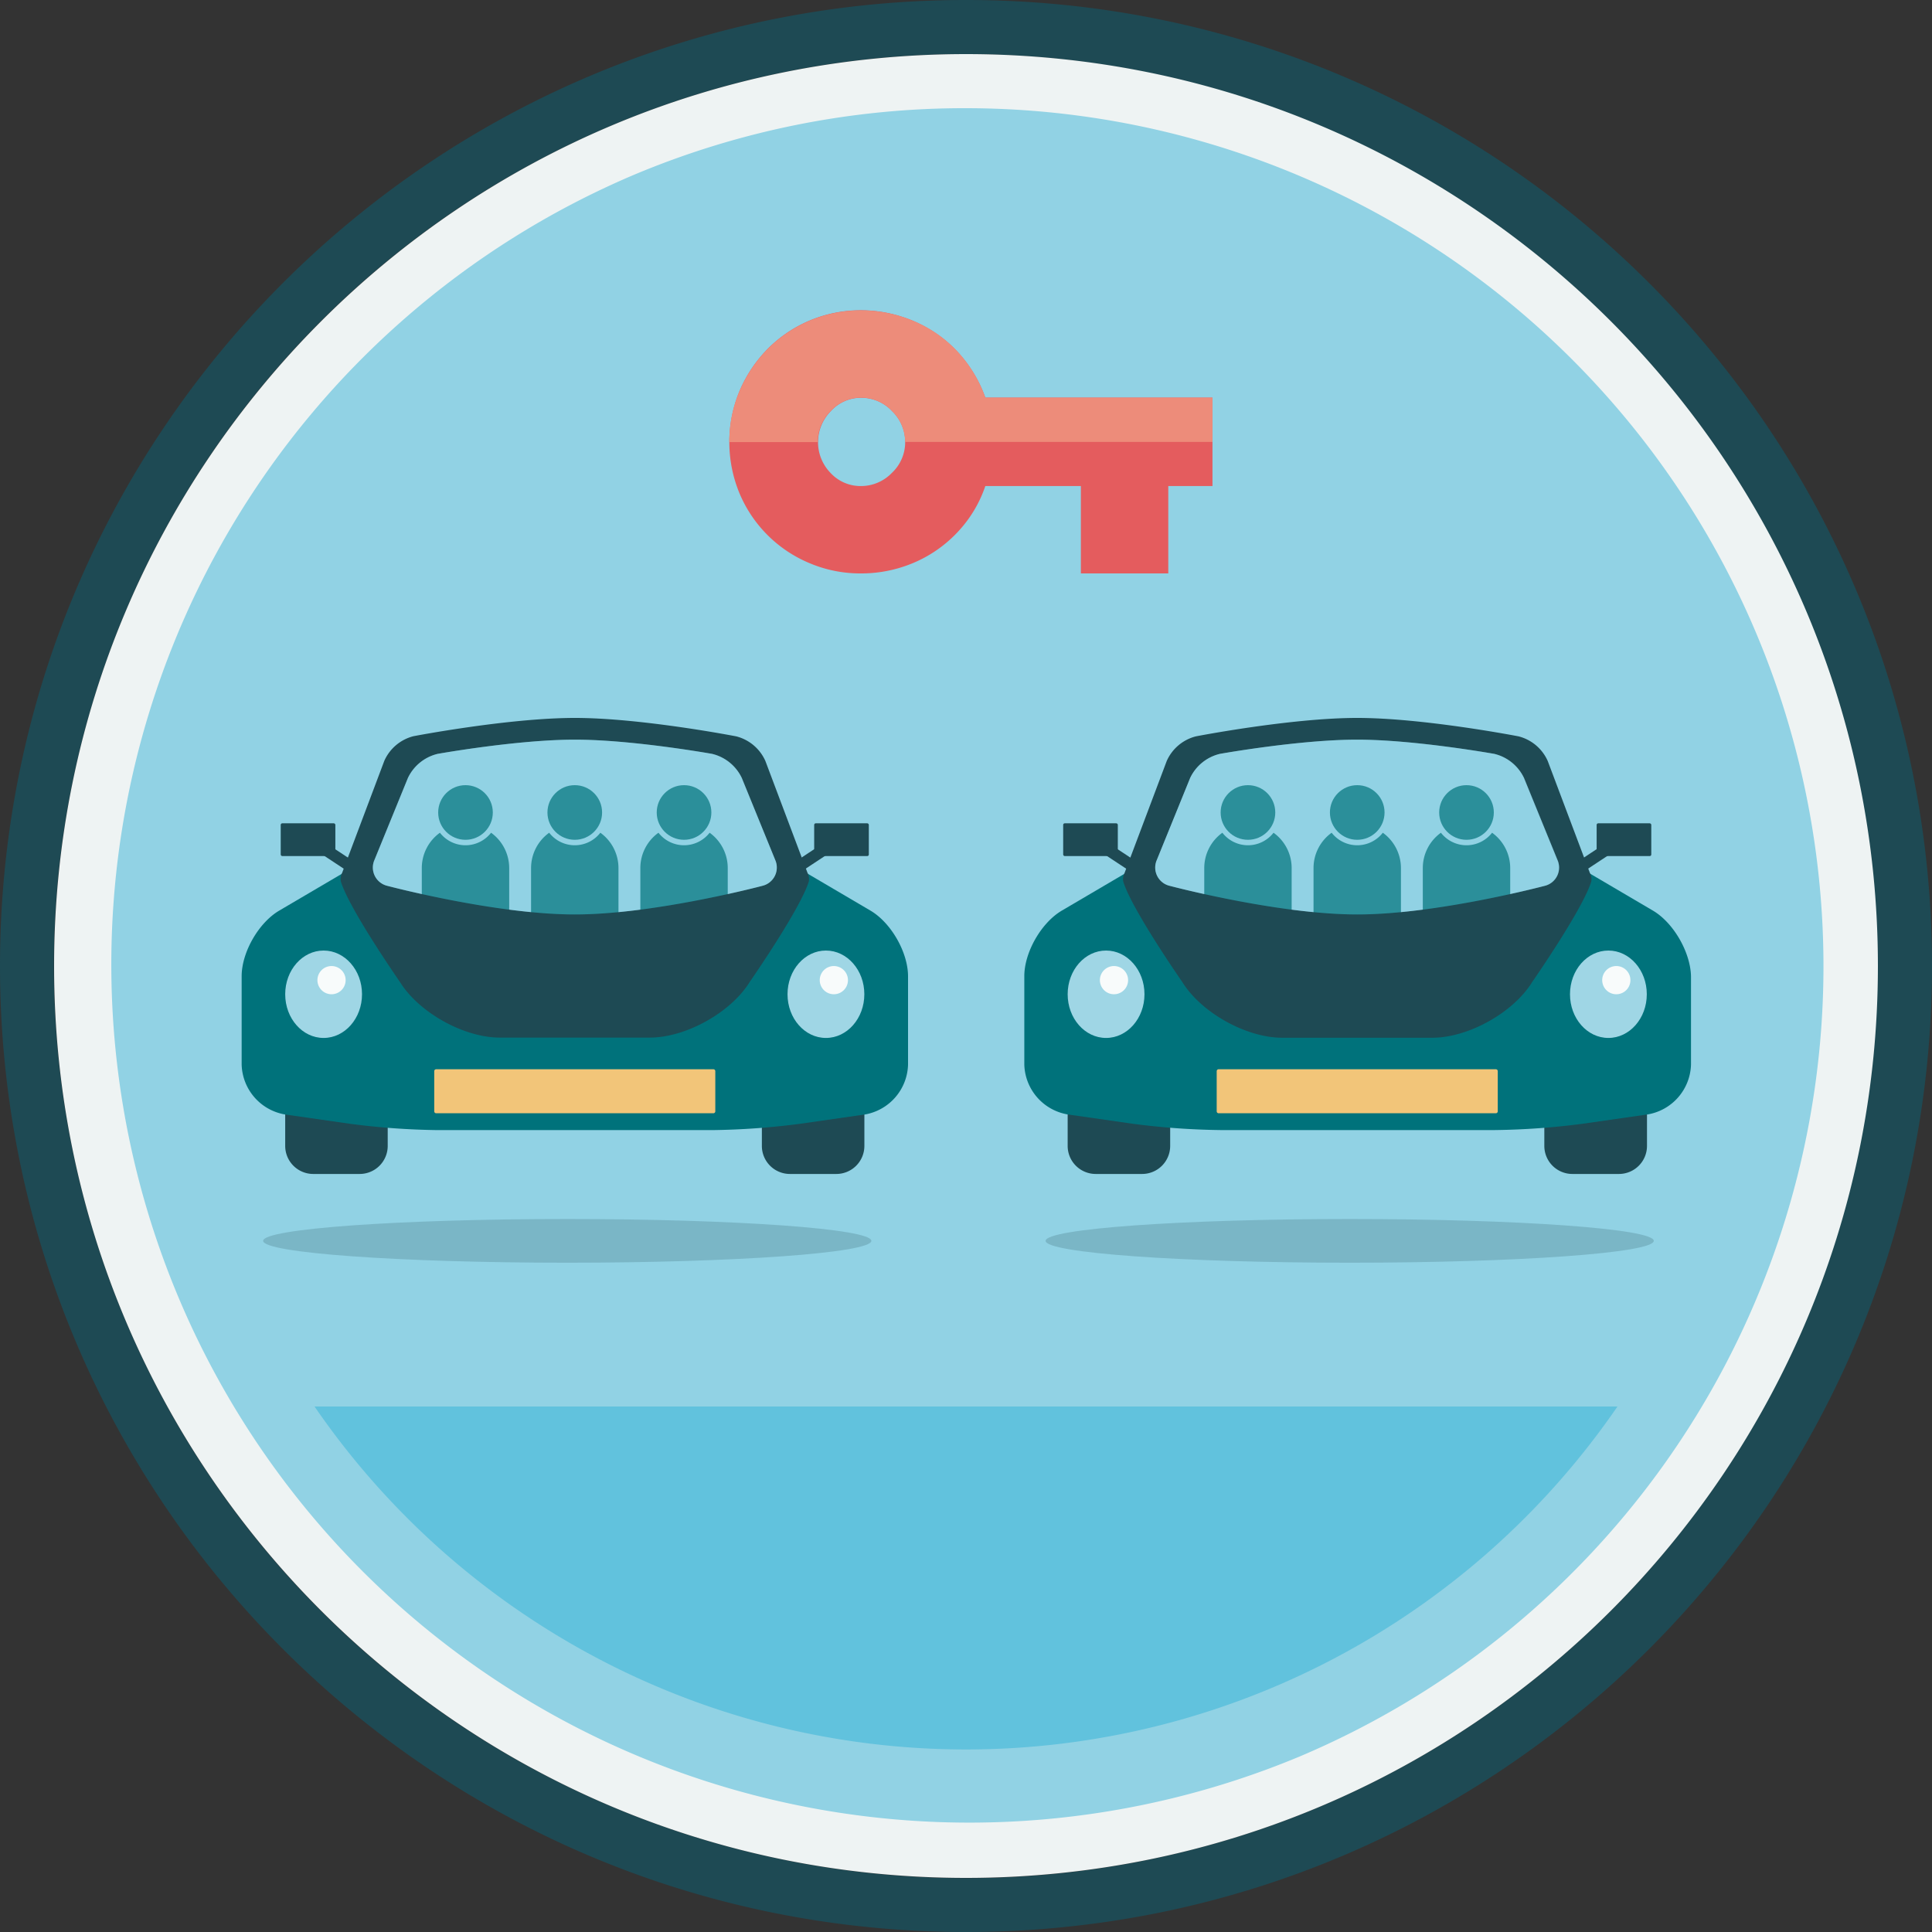 <svg id="Graphics" xmlns="http://www.w3.org/2000/svg" viewBox="0 0 500 500"><rect x="0" y="0" width="500" height="500" fill="#333333" stroke="none"/><defs><style>.cls-1,.cls-9{fill:#1e4a54;}.cls-2,.cls-8{fill:#91d2e4;}.cls-3{fill:#eef3f3;}.cls-4{fill:#00727b;}.cls-5{fill:#9fd6e5;}.cls-6{fill:#f8fbfb;}.cls-7{fill:#f2c579;}.cls-8{opacity:0.3;}.cls-9{opacity:0.2;}.cls-10{fill:#e45c5e;}.cls-11{opacity:0.4;}.cls-12{fill:#1aa9d2;}.cls-13{fill:#ed8c7a;}</style></defs><title>act_transport_10_join_carpool</title><path class="cls-1" d="M250,14a236.07,236.07,0,0,1,91.86,453.46A236.06,236.06,0,0,1,158.14,32.54,234.51,234.51,0,0,1,250,14m0-14C111.93,0,0,111.93,0,250S111.93,500,250,500,500,388.07,500,250,388.07,0,250,0h0Z"/><path class="cls-2" d="M250,479A229,229,0,0,1,88.08,88.08,229,229,0,1,1,411.92,411.92,227.5,227.5,0,0,1,250,479Z"/><path class="cls-3" d="M250,28a222.06,222.06,0,0,1,86.4,426.56A222.06,222.06,0,0,1,163.6,45.44,220.57,220.57,0,0,1,250,28m0-14C119.67,14,14,119.67,14,250S119.67,486,250,486,486,380.33,486,250,380.33,14,250,14h0Z"/><circle class="cls-4" cx="148.75" cy="210.27" r="7.07"/><path class="cls-4" d="M155.37,215.51a8.38,8.38,0,0,1-13.24,0,11.26,11.26,0,0,0-4.69,9.14v23.65h22.62V224.64A11.26,11.26,0,0,0,155.37,215.51Z"/><circle class="cls-4" cx="120.47" cy="210.27" r="7.07"/><path class="cls-4" d="M127.09,215.51a8.38,8.38,0,0,1-13.24,0,11.26,11.26,0,0,0-4.69,9.14v23.65h22.62V224.64A11.26,11.26,0,0,0,127.09,215.51Z"/><circle class="cls-4" cx="177.03" cy="210.27" r="7.07"/><path class="cls-4" d="M183.65,215.51a8.38,8.38,0,0,1-13.24,0,11.26,11.26,0,0,0-4.69,9.14v23.65h22.62V224.64A11.26,11.26,0,0,0,183.65,215.51Z"/><path class="cls-1" d="M197.17,286.58v10a7.26,7.26,0,0,0,7.24,7.24h12.05a7.26,7.26,0,0,0,7.24-7.24v-10H197.17Z"/><path class="cls-1" d="M73.81,286.58v10A7.26,7.26,0,0,0,81,303.82H93.1a7.26,7.26,0,0,0,7.24-7.24v-10H73.81Z"/><path class="cls-4" d="M225.25,235.65l-19-11.17L194.91,246a5.14,5.14,0,0,1-4.14,2.51h-84a5.14,5.14,0,0,1-4.14-2.51L91.29,224.48l-19,11.17c-5.36,3.14-9.75,10.81-9.75,17v22.85a13.48,13.48,0,0,0,11.2,12.92l17,2.44a191.59,191.59,0,0,0,22.5,1.61h71.14a191.59,191.59,0,0,0,22.5-1.61l17-2.44A13.48,13.48,0,0,0,235,275.54V252.68C235,246.46,230.61,238.79,225.25,235.65Z"/><path class="cls-5" d="M83.75,268.62c-5.49,0-9.94-5.06-9.94-11.31S78.26,246,83.75,246s9.94,5.07,9.94,11.31-4.45,11.31-9.94,11.31"/><path class="cls-6" d="M85.8,257.31a3.65,3.65,0,1,1,3.65-3.65,3.65,3.65,0,0,1-3.65,3.65"/><path class="cls-5" d="M213.75,268.62c-5.49,0-9.94-5.06-9.94-11.31S208.26,246,213.75,246s9.94,5.07,9.94,11.31-4.45,11.31-9.94,11.31"/><path class="cls-6" d="M215.8,257.31a3.65,3.65,0,1,1,3.65-3.65,3.65,3.65,0,0,1-3.65,3.65"/><path class="cls-7" d="M112.88,276.72a0.5,0.5,0,0,0-.5.5v10.39a0.5,0.5,0,0,0,.5.5h71.74a0.5,0.5,0,0,0,.5-0.5V277.22a0.5,0.5,0,0,0-.5-0.5H112.88Z"/><path class="cls-1" d="M209,225.94l-10.92-29a11.3,11.3,0,0,0-7.54-6.37s-24.54-4.77-41.76-4.77S107,190.53,107,190.53a11.3,11.3,0,0,0-7.54,6.37l-10.92,29a3.55,3.55,0,0,0-.34,2.19c2.2,7.22,15.28,26,15.28,26,4.9,7.94,16.55,14.44,25.88,14.44h38.81c9.33,0,21-6.5,25.88-14.44,0,0,13.09-18.82,15.28-26A3.55,3.55,0,0,0,209,225.94Zm-11.69,3.31s-27.91,7.41-48.54,7.41-48.54-7.41-48.54-7.41a4.86,4.86,0,0,1-3.32-6.69l8.66-21.22a11.46,11.46,0,0,1,7.7-6.24s20.56-3.68,35.5-3.68,35.5,3.68,35.5,3.68a11.46,11.46,0,0,1,7.7,6.24l8.66,21.22A4.86,4.86,0,0,1,197.29,229.25Z"/><path class="cls-8" d="M113.25,195.1a11.46,11.46,0,0,0-7.7,6.24l-8.66,21.22a4.86,4.86,0,0,0,3.32,6.69s27.91,7.41,48.54,7.41,48.54-7.41,48.54-7.41a4.86,4.86,0,0,0,3.32-6.69L192,201.34a11.46,11.46,0,0,0-7.7-6.24s-20.56-3.68-35.5-3.68S113.25,195.1,113.25,195.1Z"/><path class="cls-9" d="M68.1,321.13c0,3.13,35.23,5.66,78.73,5.66s78.68-2.54,78.68-5.66-35.23-5.65-78.68-5.65S68.1,318,68.1,321.13"/><rect class="cls-1" x="205.22" y="220.09" width="10.96" height="2.99" transform="translate(-87.21 152.72) rotate(-33.43)"/><rect class="cls-1" x="210.71" y="213.07" width="14.14" height="8.48" rx="0.4" ry="0.4"/><rect class="cls-1" x="85.3" y="216.1" width="2.99" height="10.96" transform="translate(-145.94 171.96) rotate(-56.57)"/><rect class="cls-1" x="72.65" y="213.07" width="14.14" height="8.48" rx="0.4" ry="0.4"/><circle class="cls-4" cx="351.25" cy="210.27" r="7.07"/><path class="cls-4" d="M357.87,215.51a8.38,8.38,0,0,1-13.24,0,11.26,11.26,0,0,0-4.69,9.14v23.65h22.62V224.64A11.26,11.26,0,0,0,357.87,215.51Z"/><circle class="cls-4" cx="322.97" cy="210.27" r="7.07"/><path class="cls-4" d="M329.59,215.51a8.38,8.38,0,0,1-13.24,0,11.26,11.26,0,0,0-4.69,9.14v23.65h22.62V224.64A11.26,11.26,0,0,0,329.59,215.51Z"/><circle class="cls-4" cx="379.53" cy="210.27" r="7.07"/><path class="cls-4" d="M386.15,215.51a8.38,8.38,0,0,1-13.24,0,11.26,11.26,0,0,0-4.69,9.14v23.65h22.62V224.64A11.26,11.26,0,0,0,386.15,215.51Z"/><path class="cls-1" d="M399.67,286.58v10a7.26,7.26,0,0,0,7.24,7.24H419a7.26,7.26,0,0,0,7.24-7.24v-10H399.67Z"/><path class="cls-1" d="M276.31,286.58v10a7.26,7.26,0,0,0,7.24,7.24H295.6a7.26,7.26,0,0,0,7.24-7.24v-10H276.31Z"/><path class="cls-4" d="M427.75,235.65l-19-11.17L397.41,246a5.14,5.14,0,0,1-4.14,2.51h-84a5.14,5.14,0,0,1-4.14-2.51l-11.29-21.53-19,11.17c-5.36,3.14-9.75,10.81-9.75,17v22.85a13.48,13.48,0,0,0,11.2,12.92l17,2.44a191.59,191.59,0,0,0,22.5,1.61h71.14a191.59,191.59,0,0,0,22.5-1.61l17-2.44a13.48,13.48,0,0,0,11.2-12.92V252.68C437.5,246.46,433.11,238.79,427.75,235.65Z"/><path class="cls-5" d="M286.25,268.62c-5.49,0-9.94-5.06-9.94-11.31S280.76,246,286.25,246s9.94,5.07,9.94,11.31-4.45,11.31-9.94,11.31"/><path class="cls-6" d="M288.3,257.31a3.65,3.65,0,1,1,3.65-3.65,3.65,3.65,0,0,1-3.65,3.65"/><path class="cls-5" d="M416.25,268.62c-5.49,0-9.94-5.06-9.94-11.31S410.76,246,416.25,246s9.94,5.07,9.94,11.31-4.45,11.31-9.94,11.31"/><path class="cls-6" d="M418.3,257.31a3.65,3.65,0,1,1,3.65-3.65,3.65,3.65,0,0,1-3.65,3.65"/><path class="cls-7" d="M315.38,276.72a0.5,0.5,0,0,0-.5.5v10.39a0.5,0.5,0,0,0,.5.5h71.74a0.5,0.5,0,0,0,.5-0.5V277.22a0.5,0.5,0,0,0-.5-0.5H315.38Z"/><path class="cls-1" d="M411.47,225.94l-10.92-29a11.3,11.3,0,0,0-7.54-6.37s-24.54-4.77-41.76-4.77-41.76,4.77-41.76,4.77a11.3,11.3,0,0,0-7.54,6.37l-10.92,29a3.55,3.55,0,0,0-.34,2.19c2.2,7.22,15.28,26,15.28,26,4.9,7.94,16.55,14.44,25.88,14.44h38.81c9.33,0,21-6.5,25.88-14.44,0,0,13.09-18.82,15.28-26A3.55,3.55,0,0,0,411.47,225.94Zm-11.69,3.31s-27.91,7.41-48.54,7.41-48.54-7.41-48.54-7.41a4.86,4.86,0,0,1-3.32-6.69L308,201.34a11.46,11.46,0,0,1,7.7-6.24s20.56-3.68,35.5-3.68,35.5,3.68,35.5,3.68a11.46,11.46,0,0,1,7.7,6.24l8.66,21.22A4.86,4.86,0,0,1,399.79,229.25Z"/><path class="cls-8" d="M315.75,195.1a11.46,11.46,0,0,0-7.7,6.24l-8.66,21.22a4.86,4.86,0,0,0,3.32,6.69s27.91,7.41,48.54,7.41,48.54-7.41,48.54-7.41a4.86,4.86,0,0,0,3.32-6.69l-8.66-21.22a11.46,11.46,0,0,0-7.7-6.24s-20.56-3.68-35.5-3.68S315.75,195.1,315.75,195.1Z"/><path class="cls-9" d="M270.6,321.13c0,3.13,35.23,5.66,78.73,5.66S428,324.26,428,321.13s-35.23-5.65-78.68-5.65S270.6,318,270.6,321.13"/><rect class="cls-1" x="407.72" y="220.09" width="10.96" height="2.99" transform="translate(-53.71 264.27) rotate(-33.43)"/><rect class="cls-1" x="413.21" y="213.07" width="14.14" height="8.48" rx="0.4" ry="0.4"/><rect class="cls-1" x="287.8" y="216.1" width="2.99" height="10.96" transform="translate(-54.99 340.97) rotate(-56.57)"/><rect class="cls-1" x="275.15" y="213.07" width="14.14" height="8.48" rx="0.4" ry="0.4"/><path class="cls-10" d="M255,102.91h58.79v22.88H302.35V148.4H279.73V125.79H255a32.5,32.5,0,0,1-4.86,9.18,33.61,33.61,0,0,1-16.63,11.77,34.41,34.41,0,0,1-10.71,1.66,33.58,33.58,0,0,1-13.3-2.66,33.66,33.66,0,0,1-18.09-18,34.58,34.58,0,0,1,0-26.6,35,35,0,0,1,7.25-10.84,33.84,33.84,0,0,1,24.14-10A34.48,34.48,0,0,1,233.51,82a34,34,0,0,1,9.31,4.66,33.07,33.07,0,0,1,7.32,7.18A34.09,34.09,0,0,1,255,102.91ZM222.8,125.79a11.07,11.07,0,0,0,8-3.39,10.89,10.89,0,0,0,3.46-8,11.07,11.07,0,0,0-3.39-8,10.9,10.9,0,0,0-8-3.46,10.53,10.53,0,0,0-7.85,3.46,11.4,11.4,0,0,0-.07,16A10.56,10.56,0,0,0,222.8,125.79Z"/><g class="cls-11"><path class="cls-12" d="M81.4,364a204.51,204.51,0,0,0,337.2,0H81.4Z"/></g><path class="cls-13" d="M215,106.37a10.54,10.54,0,0,1,7.85-3.46,10.9,10.9,0,0,1,8,3.46,11.07,11.07,0,0,1,3.39,8h79.54V102.91H255a34.08,34.08,0,0,0-4.85-9.11,33.07,33.07,0,0,0-7.32-7.18A34,34,0,0,0,233.51,82a34.49,34.49,0,0,0-10.71-1.66,33.84,33.84,0,0,0-24.14,10,35,35,0,0,0-7.25,10.84,33.12,33.12,0,0,0-2.66,13.23h22.88A11.18,11.18,0,0,1,215,106.37Z"/></svg>
